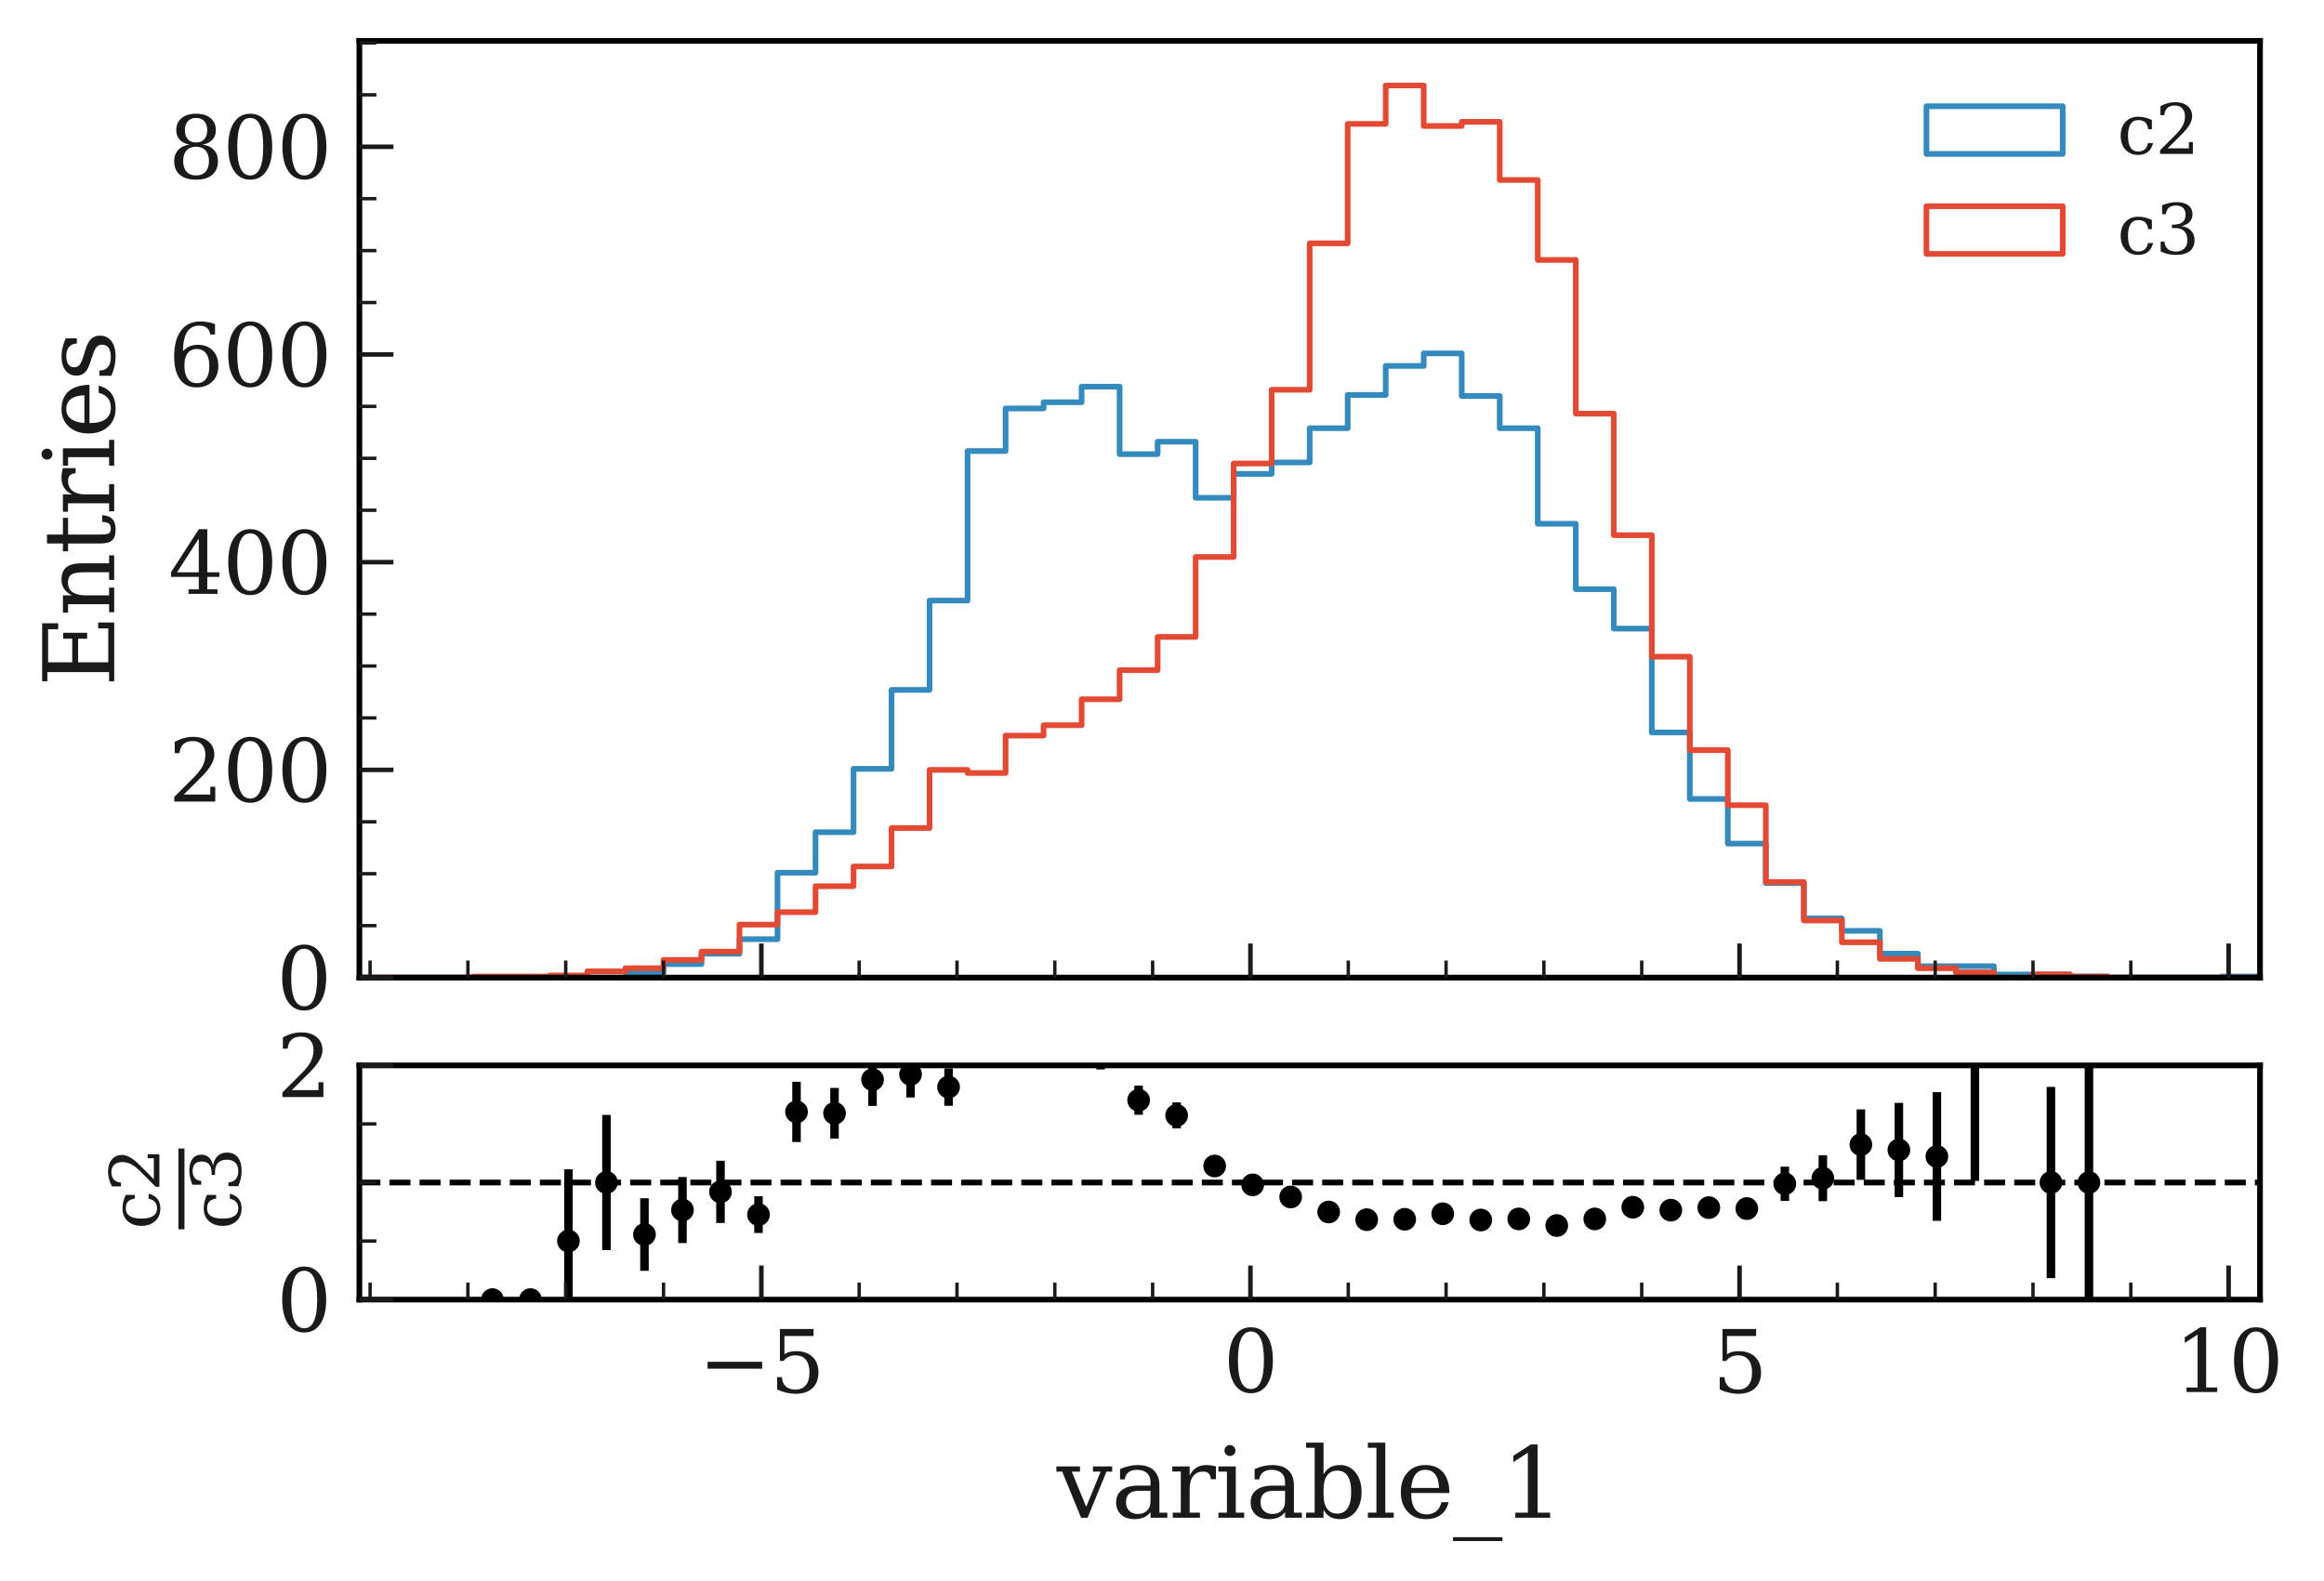 <?xml version="1.0" encoding="utf-8" standalone="no"?>
<!DOCTYPE svg PUBLIC "-//W3C//DTD SVG 1.1//EN"
  "http://www.w3.org/Graphics/SVG/1.1/DTD/svg11.dtd">
<svg xmlns:xlink="http://www.w3.org/1999/xlink" width="409.377pt" height="278.603pt" viewBox="0 0 409.377 278.603" xmlns="http://www.w3.org/2000/svg" version="1.1">
 <defs>
  <style type="text/css">*{stroke-linejoin: round; stroke-linecap: butt}</style>
 </defs>
 <g id="figure_1">
  <g id="patch_1">
   <path d="M 0 278.603 
L 409.377 278.603 
L 409.377 0 
L 0 0 
z
" style="fill: #ffffff"/>
  </g>
  <g id="axes_1">
   <g id="patch_2">
    <path d="M 63.303 172.231 
L 398.103 172.231 
L 398.103 7.2 
L 63.303 7.2 
z
" style="fill: #ffffff"/>
   </g>
   <g id="patch_3">
    <path d="M 63.303 172.231 
L 63.303 172.231 
L 69.999 172.231 
L 69.999 172.231 
L 76.695 172.231 
L 76.695 172.231 
L 83.391 172.231 
L 83.391 172.231 
L 90.087 172.231 
L 90.087 172.231 
L 96.783 172.231 
L 96.783 172.048 
L 103.479 172.048 
L 103.479 171.133 
L 110.175 171.133 
L 110.175 171.316 
L 116.871 171.316 
L 116.871 169.852 
L 123.567 169.852 
L 123.567 168.022 
L 130.263 168.022 
L 130.263 165.461 
L 136.959 165.461 
L 136.959 153.751 
L 143.655 153.751 
L 143.655 146.615 
L 150.351 146.615 
L 150.351 135.454 
L 157.047 135.454 
L 157.047 121.548 
L 163.743 121.548 
L 163.743 105.812 
L 170.439 105.812 
L 170.439 79.464 
L 177.135 79.464 
L 177.135 71.963 
L 183.831 71.963 
L 183.831 70.865 
L 190.527 70.865 
L 190.527 68.12 
L 197.223 68.12 
L 197.223 80.013 
L 203.919 80.013 
L 203.919 77.818 
L 210.615 77.818 
L 210.615 87.698 
L 217.311 87.698 
L 217.311 83.49 
L 224.007 83.49 
L 224.007 81.477 
L 230.703 81.477 
L 230.703 75.439 
L 237.399 75.439 
L 237.399 69.584 
L 244.095 69.584 
L 244.095 64.461 
L 250.791 64.461 
L 250.791 62.265 
L 257.487 62.265 
L 257.487 69.767 
L 264.183 69.767 
L 264.183 75.439 
L 270.879 75.439 
L 270.879 92.272 
L 277.575 92.272 
L 277.575 103.8 
L 284.271 103.8 
L 284.271 110.752 
L 290.967 110.752 
L 290.967 129.05 
L 297.663 129.05 
L 297.663 140.76 
L 304.359 140.76 
L 304.359 148.627 
L 311.055 148.627 
L 311.055 155.58 
L 317.751 155.58 
L 317.751 161.801 
L 324.447 161.801 
L 324.447 163.997 
L 331.143 163.997 
L 331.143 168.022 
L 337.839 168.022 
L 337.839 170.218 
L 344.535 170.218 
L 344.535 170.218 
L 351.231 170.218 
L 351.231 171.682 
L 357.927 171.682 
L 357.927 171.682 
L 364.623 171.682 
L 364.623 172.048 
L 371.319 172.048 
L 371.319 172.231 
L 378.015 172.231 
L 378.015 172.231 
L 384.711 172.231 
L 384.711 172.231 
L 391.407 172.231 
L 391.407 172.048 
L 398.103 172.048 
L 398.103 172.231 
" clip-path="url(#p8058069cc2)" style="fill: none; stroke: #348abd; stroke-linejoin: miter"/>
   </g>
   <g id="patch_4">
    <path d="M 63.303 172.231 
L 63.303 172.231 
L 69.999 172.231 
L 69.999 172.231 
L 76.695 172.231 
L 76.695 172.231 
L 83.391 172.231 
L 83.391 172.048 
L 90.087 172.048 
L 90.087 172.048 
L 96.783 172.048 
L 96.783 171.865 
L 103.479 171.865 
L 103.479 171.133 
L 110.175 171.133 
L 110.175 170.584 
L 116.871 170.584 
L 116.871 169.12 
L 123.567 169.12 
L 123.567 167.656 
L 130.263 167.656 
L 130.263 162.899 
L 136.959 162.899 
L 136.959 160.704 
L 143.655 160.704 
L 143.655 156.129 
L 150.351 156.129 
L 150.351 152.653 
L 157.047 152.653 
L 157.047 145.883 
L 163.743 145.883 
L 163.743 135.636 
L 170.439 135.636 
L 170.439 136.185 
L 177.135 136.185 
L 177.135 129.598 
L 183.831 129.598 
L 183.831 127.769 
L 190.527 127.769 
L 190.527 123.194 
L 197.223 123.194 
L 197.223 118.071 
L 203.919 118.071 
L 203.919 112.216 
L 210.615 112.216 
L 210.615 98.127 
L 217.311 98.127 
L 217.311 81.66 
L 224.007 81.66 
L 224.007 68.669 
L 230.703 68.669 
L 230.703 42.87 
L 237.399 42.87 
L 237.399 21.829 
L 244.095 21.829 
L 244.095 15.059 
L 250.791 15.059 
L 250.791 22.194 
L 257.487 22.194 
L 257.487 21.463 
L 264.183 21.463 
L 264.183 31.709 
L 270.879 31.709 
L 270.879 45.798 
L 277.575 45.798 
L 277.575 72.877 
L 284.271 72.877 
L 284.271 94.285 
L 290.967 94.285 
L 290.967 115.693 
L 297.663 115.693 
L 297.663 132.16 
L 304.359 132.16 
L 304.359 141.858 
L 311.055 141.858 
L 311.055 155.397 
L 317.751 155.397 
L 317.751 162.167 
L 324.447 162.167 
L 324.447 166.01 
L 331.143 166.01 
L 331.143 168.937 
L 337.839 168.937 
L 337.839 170.584 
L 344.535 170.584 
L 344.535 171.316 
L 351.231 171.316 
L 351.231 172.231 
L 357.927 172.231 
L 357.927 171.682 
L 364.623 171.682 
L 364.623 172.048 
L 371.319 172.048 
L 371.319 172.231 
L 378.015 172.231 
L 378.015 172.231 
L 384.711 172.231 
L 384.711 172.231 
L 391.407 172.231 
L 391.407 172.231 
L 398.103 172.231 
L 398.103 172.231 
" clip-path="url(#p8058069cc2)" style="fill: none; stroke: #e24a33; stroke-linejoin: miter"/>
   </g>
   <g id="patch_5">
    <path d="M 63.303 172.231 
L 63.303 7.2 
" style="fill: none; stroke: #000000; stroke-linejoin: miter; stroke-linecap: square"/>
   </g>
   <g id="patch_6">
    <path d="M 398.103 172.231 
L 398.103 7.2 
" style="fill: none; stroke: #000000; stroke-linejoin: miter; stroke-linecap: square"/>
   </g>
   <g id="patch_7">
    <path d="M 63.303 172.231 
L 398.103 172.231 
" style="fill: none; stroke: #000000; stroke-linejoin: miter; stroke-linecap: square"/>
   </g>
   <g id="patch_8">
    <path d="M 63.303 7.2 
L 398.103 7.2 
" style="fill: none; stroke: #000000; stroke-linejoin: miter; stroke-linecap: square"/>
   </g>
   <g id="matplotlib.axis_1">
    <g id="xtick_1">
     <g id="line2d_1">
      <defs>
       <path id="m885814dd77" d="M 0 0 
L 0 -6 
" style="stroke: #1a1a1a; stroke-width: 0.8"/>
      </defs>
      <g>
       <use xlink:href="#m885814dd77" x="134.115" y="172.231" style="fill: #1a1a1a; stroke: #1a1a1a; stroke-width: 0.8"/>
      </g>
     </g>
    </g>
    <g id="xtick_2">
     <g id="line2d_2">
      <g>
       <use xlink:href="#m885814dd77" x="220.269" y="172.231" style="fill: #1a1a1a; stroke: #1a1a1a; stroke-width: 0.8"/>
      </g>
     </g>
    </g>
    <g id="xtick_3">
     <g id="line2d_3">
      <g>
       <use xlink:href="#m885814dd77" x="306.423" y="172.231" style="fill: #1a1a1a; stroke: #1a1a1a; stroke-width: 0.8"/>
      </g>
     </g>
    </g>
    <g id="xtick_4">
     <g id="line2d_4">
      <g>
       <use xlink:href="#m885814dd77" x="392.577" y="172.231" style="fill: #1a1a1a; stroke: #1a1a1a; stroke-width: 0.8"/>
      </g>
     </g>
    </g>
    <g id="xtick_5">
     <g id="line2d_5">
      <defs>
       <path id="m308b4ad5e7" d="M 0 0 
L 0 -3 
" style="stroke: #1a1a1a; stroke-width: 0.6"/>
      </defs>
      <g>
       <use xlink:href="#m308b4ad5e7" x="65.192" y="172.231" style="fill: #1a1a1a; stroke: #1a1a1a; stroke-width: 0.6"/>
      </g>
     </g>
    </g>
    <g id="xtick_6">
     <g id="line2d_6">
      <g>
       <use xlink:href="#m308b4ad5e7" x="82.422" y="172.231" style="fill: #1a1a1a; stroke: #1a1a1a; stroke-width: 0.6"/>
      </g>
     </g>
    </g>
    <g id="xtick_7">
     <g id="line2d_7">
      <g>
       <use xlink:href="#m308b4ad5e7" x="99.653" y="172.231" style="fill: #1a1a1a; stroke: #1a1a1a; stroke-width: 0.6"/>
      </g>
     </g>
    </g>
    <g id="xtick_8">
     <g id="line2d_8">
      <g>
       <use xlink:href="#m308b4ad5e7" x="116.884" y="172.231" style="fill: #1a1a1a; stroke: #1a1a1a; stroke-width: 0.6"/>
      </g>
     </g>
    </g>
    <g id="xtick_9">
     <g id="line2d_9">
      <g>
       <use xlink:href="#m308b4ad5e7" x="151.346" y="172.231" style="fill: #1a1a1a; stroke: #1a1a1a; stroke-width: 0.6"/>
      </g>
     </g>
    </g>
    <g id="xtick_10">
     <g id="line2d_10">
      <g>
       <use xlink:href="#m308b4ad5e7" x="168.577" y="172.231" style="fill: #1a1a1a; stroke: #1a1a1a; stroke-width: 0.6"/>
      </g>
     </g>
    </g>
    <g id="xtick_11">
     <g id="line2d_11">
      <g>
       <use xlink:href="#m308b4ad5e7" x="185.807" y="172.231" style="fill: #1a1a1a; stroke: #1a1a1a; stroke-width: 0.6"/>
      </g>
     </g>
    </g>
    <g id="xtick_12">
     <g id="line2d_12">
      <g>
       <use xlink:href="#m308b4ad5e7" x="203.038" y="172.231" style="fill: #1a1a1a; stroke: #1a1a1a; stroke-width: 0.6"/>
      </g>
     </g>
    </g>
    <g id="xtick_13">
     <g id="line2d_13">
      <g>
       <use xlink:href="#m308b4ad5e7" x="237.5" y="172.231" style="fill: #1a1a1a; stroke: #1a1a1a; stroke-width: 0.6"/>
      </g>
     </g>
    </g>
    <g id="xtick_14">
     <g id="line2d_14">
      <g>
       <use xlink:href="#m308b4ad5e7" x="254.731" y="172.231" style="fill: #1a1a1a; stroke: #1a1a1a; stroke-width: 0.6"/>
      </g>
     </g>
    </g>
    <g id="xtick_15">
     <g id="line2d_15">
      <g>
       <use xlink:href="#m308b4ad5e7" x="271.961" y="172.231" style="fill: #1a1a1a; stroke: #1a1a1a; stroke-width: 0.6"/>
      </g>
     </g>
    </g>
    <g id="xtick_16">
     <g id="line2d_16">
      <g>
       <use xlink:href="#m308b4ad5e7" x="289.192" y="172.231" style="fill: #1a1a1a; stroke: #1a1a1a; stroke-width: 0.6"/>
      </g>
     </g>
    </g>
    <g id="xtick_17">
     <g id="line2d_17">
      <g>
       <use xlink:href="#m308b4ad5e7" x="323.654" y="172.231" style="fill: #1a1a1a; stroke: #1a1a1a; stroke-width: 0.6"/>
      </g>
     </g>
    </g>
    <g id="xtick_18">
     <g id="line2d_18">
      <g>
       <use xlink:href="#m308b4ad5e7" x="340.885" y="172.231" style="fill: #1a1a1a; stroke: #1a1a1a; stroke-width: 0.6"/>
      </g>
     </g>
    </g>
    <g id="xtick_19">
     <g id="line2d_19">
      <g>
       <use xlink:href="#m308b4ad5e7" x="358.116" y="172.231" style="fill: #1a1a1a; stroke: #1a1a1a; stroke-width: 0.6"/>
      </g>
     </g>
    </g>
    <g id="xtick_20">
     <g id="line2d_20">
      <g>
       <use xlink:href="#m308b4ad5e7" x="375.346" y="172.231" style="fill: #1a1a1a; stroke: #1a1a1a; stroke-width: 0.6"/>
      </g>
     </g>
    </g>
   </g>
   <g id="matplotlib.axis_2">
    <g id="ytick_1">
     <g id="line2d_21">
      <defs>
       <path id="med4c215d16" d="M 0 0 
L 6 0 
" style="stroke: #1a1a1a; stroke-width: 0.8"/>
      </defs>
      <g>
       <use xlink:href="#med4c215d16" x="63.303" y="172.231" style="fill: #1a1a1a; stroke: #1a1a1a; stroke-width: 0.8"/>
      </g>
     </g>
     <g id="text_1">
      <!-- $\mathdefault{0}$ -->
      <g style="fill: #1a1a1a" transform="translate(48.703 177.93) scale(0.15 -0.15)">
       <defs>
        <path id="DejaVuSerif-30" d="M 2034 219 
Q 2513 219 2750 744 
Q 2988 1269 2988 2328 
Q 2988 3391 2750 3916 
Q 2513 4441 2034 4441 
Q 1556 4441 1318 3916 
Q 1081 3391 1081 2328 
Q 1081 1269 1318 744 
Q 1556 219 2034 219 
z
M 2034 -91 
Q 1275 -91 848 546 
Q 422 1184 422 2328 
Q 422 3475 848 4112 
Q 1275 4750 2034 4750 
Q 2797 4750 3222 4112 
Q 3647 3475 3647 2328 
Q 3647 1184 3222 546 
Q 2797 -91 2034 -91 
z
" transform="scale(0.016)"/>
       </defs>
       <use xlink:href="#DejaVuSerif-30" transform="translate(0 0.781)"/>
      </g>
     </g>
    </g>
    <g id="ytick_2">
     <g id="line2d_22">
      <g>
       <use xlink:href="#med4c215d16" x="63.303" y="135.636" style="fill: #1a1a1a; stroke: #1a1a1a; stroke-width: 0.8"/>
      </g>
     </g>
     <g id="text_2">
      <!-- $\mathdefault{200}$ -->
      <g style="fill: #1a1a1a" transform="translate(29.653 141.335) scale(0.15 -0.15)">
       <defs>
        <path id="DejaVuSerif-32" d="M 819 3553 
L 469 3553 
L 469 4384 
Q 803 4563 1142 4656 
Q 1481 4750 1806 4750 
Q 2534 4750 2956 4397 
Q 3378 4044 3378 3438 
Q 3378 2753 2422 1800 
Q 2347 1728 2309 1691 
L 1131 513 
L 3078 513 
L 3078 1088 
L 3444 1088 
L 3444 0 
L 434 0 
L 434 341 
L 1850 1753 
Q 2319 2222 2519 2614 
Q 2719 3006 2719 3438 
Q 2719 3909 2473 4175 
Q 2228 4441 1797 4441 
Q 1350 4441 1106 4219 
Q 863 3997 819 3553 
z
" transform="scale(0.016)"/>
       </defs>
       <use xlink:href="#DejaVuSerif-32" transform="translate(0 0.781)"/>
       <use xlink:href="#DejaVuSerif-30" transform="translate(63.623 0.781)"/>
       <use xlink:href="#DejaVuSerif-30" transform="translate(127.246 0.781)"/>
      </g>
     </g>
    </g>
    <g id="ytick_3">
     <g id="line2d_23">
      <g>
       <use xlink:href="#med4c215d16" x="63.303" y="99.042" style="fill: #1a1a1a; stroke: #1a1a1a; stroke-width: 0.8"/>
      </g>
     </g>
     <g id="text_3">
      <!-- $\mathdefault{400}$ -->
      <g style="fill: #1a1a1a" transform="translate(29.653 104.741) scale(0.15 -0.15)">
       <defs>
        <path id="DejaVuSerif-34" d="M 2234 1581 
L 2234 4063 
L 641 1581 
L 2234 1581 
z
M 3609 0 
L 1484 0 
L 1484 331 
L 2234 331 
L 2234 1247 
L 197 1247 
L 197 1588 
L 2241 4750 
L 2859 4750 
L 2859 1581 
L 3750 1581 
L 3750 1247 
L 2859 1247 
L 2859 331 
L 3609 331 
L 3609 0 
z
" transform="scale(0.016)"/>
       </defs>
       <use xlink:href="#DejaVuSerif-34" transform="translate(0 0.781)"/>
       <use xlink:href="#DejaVuSerif-30" transform="translate(63.623 0.781)"/>
       <use xlink:href="#DejaVuSerif-30" transform="translate(127.246 0.781)"/>
      </g>
     </g>
    </g>
    <g id="ytick_4">
     <g id="line2d_24">
      <g>
       <use xlink:href="#med4c215d16" x="63.303" y="62.448" style="fill: #1a1a1a; stroke: #1a1a1a; stroke-width: 0.8"/>
      </g>
     </g>
     <g id="text_4">
      <!-- $\mathdefault{600}$ -->
      <g style="fill: #1a1a1a" transform="translate(29.653 68.147) scale(0.15 -0.15)">
       <defs>
        <path id="DejaVuSerif-36" d="M 2094 219 
Q 2534 219 2771 542 
Q 3009 866 3009 1472 
Q 3009 2078 2771 2401 
Q 2534 2725 2094 2725 
Q 1647 2725 1412 2412 
Q 1178 2100 1178 1509 
Q 1178 888 1415 553 
Q 1653 219 2094 219 
z
M 1075 2569 
Q 1288 2803 1556 2918 
Q 1825 3034 2163 3034 
Q 2859 3034 3264 2615 
Q 3669 2197 3669 1472 
Q 3669 763 3233 336 
Q 2797 -91 2069 -91 
Q 1278 -91 853 498 
Q 428 1088 428 2181 
Q 428 3406 931 4078 
Q 1434 4750 2350 4750 
Q 2597 4750 2869 4703 
Q 3141 4656 3425 4563 
L 3425 3794 
L 3072 3794 
Q 3034 4109 2831 4275 
Q 2628 4441 2284 4441 
Q 1678 4441 1381 3981 
Q 1084 3522 1075 2569 
z
" transform="scale(0.016)"/>
       </defs>
       <use xlink:href="#DejaVuSerif-36" transform="translate(0 0.781)"/>
       <use xlink:href="#DejaVuSerif-30" transform="translate(63.623 0.781)"/>
       <use xlink:href="#DejaVuSerif-30" transform="translate(127.246 0.781)"/>
      </g>
     </g>
    </g>
    <g id="ytick_5">
     <g id="line2d_25">
      <g>
       <use xlink:href="#med4c215d16" x="63.303" y="25.854" style="fill: #1a1a1a; stroke: #1a1a1a; stroke-width: 0.8"/>
      </g>
     </g>
     <g id="text_5">
      <!-- $\mathdefault{800}$ -->
      <g style="fill: #1a1a1a" transform="translate(29.653 31.553) scale(0.15 -0.15)">
       <defs>
        <path id="DejaVuSerif-38" d="M 2981 1275 
Q 2981 1775 2732 2051 
Q 2484 2328 2034 2328 
Q 1584 2328 1336 2051 
Q 1088 1775 1088 1275 
Q 1088 772 1336 495 
Q 1584 219 2034 219 
Q 2484 219 2732 495 
Q 2981 772 2981 1275 
z
M 2853 3541 
Q 2853 3966 2637 4203 
Q 2422 4441 2034 4441 
Q 1650 4441 1433 4203 
Q 1216 3966 1216 3541 
Q 1216 3113 1433 2875 
Q 1650 2638 2034 2638 
Q 2422 2638 2637 2875 
Q 2853 3113 2853 3541 
z
M 2516 2484 
Q 3047 2413 3344 2092 
Q 3641 1772 3641 1275 
Q 3641 619 3225 264 
Q 2809 -91 2034 -91 
Q 1263 -91 845 264 
Q 428 619 428 1275 
Q 428 1772 725 2092 
Q 1022 2413 1556 2484 
Q 1084 2569 832 2842 
Q 581 3116 581 3541 
Q 581 4103 968 4426 
Q 1356 4750 2034 4750 
Q 2713 4750 3100 4426 
Q 3488 4103 3488 3541 
Q 3488 3116 3236 2842 
Q 2984 2569 2516 2484 
z
" transform="scale(0.016)"/>
       </defs>
       <use xlink:href="#DejaVuSerif-38" transform="translate(0 0.781)"/>
       <use xlink:href="#DejaVuSerif-30" transform="translate(63.623 0.781)"/>
       <use xlink:href="#DejaVuSerif-30" transform="translate(127.246 0.781)"/>
      </g>
     </g>
    </g>
    <g id="ytick_6">
     <g id="line2d_26">
      <defs>
       <path id="mf60130a6df" d="M 0 0 
L 3 0 
" style="stroke: #1a1a1a; stroke-width: 0.6"/>
      </defs>
      <g>
       <use xlink:href="#mf60130a6df" x="63.303" y="163.082" style="fill: #1a1a1a; stroke: #1a1a1a; stroke-width: 0.6"/>
      </g>
     </g>
    </g>
    <g id="ytick_7">
     <g id="line2d_27">
      <g>
       <use xlink:href="#mf60130a6df" x="63.303" y="153.934" style="fill: #1a1a1a; stroke: #1a1a1a; stroke-width: 0.6"/>
      </g>
     </g>
    </g>
    <g id="ytick_8">
     <g id="line2d_28">
      <g>
       <use xlink:href="#mf60130a6df" x="63.303" y="144.785" style="fill: #1a1a1a; stroke: #1a1a1a; stroke-width: 0.6"/>
      </g>
     </g>
    </g>
    <g id="ytick_9">
     <g id="line2d_29">
      <g>
       <use xlink:href="#mf60130a6df" x="63.303" y="126.488" style="fill: #1a1a1a; stroke: #1a1a1a; stroke-width: 0.6"/>
      </g>
     </g>
    </g>
    <g id="ytick_10">
     <g id="line2d_30">
      <g>
       <use xlink:href="#mf60130a6df" x="63.303" y="117.339" style="fill: #1a1a1a; stroke: #1a1a1a; stroke-width: 0.6"/>
      </g>
     </g>
    </g>
    <g id="ytick_11">
     <g id="line2d_31">
      <g>
       <use xlink:href="#mf60130a6df" x="63.303" y="108.191" style="fill: #1a1a1a; stroke: #1a1a1a; stroke-width: 0.6"/>
      </g>
     </g>
    </g>
    <g id="ytick_12">
     <g id="line2d_32">
      <g>
       <use xlink:href="#mf60130a6df" x="63.303" y="89.894" style="fill: #1a1a1a; stroke: #1a1a1a; stroke-width: 0.6"/>
      </g>
     </g>
    </g>
    <g id="ytick_13">
     <g id="line2d_33">
      <g>
       <use xlink:href="#mf60130a6df" x="63.303" y="80.745" style="fill: #1a1a1a; stroke: #1a1a1a; stroke-width: 0.6"/>
      </g>
     </g>
    </g>
    <g id="ytick_14">
     <g id="line2d_34">
      <g>
       <use xlink:href="#mf60130a6df" x="63.303" y="71.597" style="fill: #1a1a1a; stroke: #1a1a1a; stroke-width: 0.6"/>
      </g>
     </g>
    </g>
    <g id="ytick_15">
     <g id="line2d_35">
      <g>
       <use xlink:href="#mf60130a6df" x="63.303" y="53.3" style="fill: #1a1a1a; stroke: #1a1a1a; stroke-width: 0.6"/>
      </g>
     </g>
    </g>
    <g id="ytick_16">
     <g id="line2d_36">
      <g>
       <use xlink:href="#mf60130a6df" x="63.303" y="44.151" style="fill: #1a1a1a; stroke: #1a1a1a; stroke-width: 0.6"/>
      </g>
     </g>
    </g>
    <g id="ytick_17">
     <g id="line2d_37">
      <g>
       <use xlink:href="#mf60130a6df" x="63.303" y="35.002" style="fill: #1a1a1a; stroke: #1a1a1a; stroke-width: 0.6"/>
      </g>
     </g>
    </g>
    <g id="ytick_18">
     <g id="line2d_38">
      <g>
       <use xlink:href="#mf60130a6df" x="63.303" y="16.705" style="fill: #1a1a1a; stroke: #1a1a1a; stroke-width: 0.6"/>
      </g>
     </g>
    </g>
    <g id="ytick_19">
     <g id="line2d_39">
      <g>
       <use xlink:href="#mf60130a6df" x="63.303" y="7.557" style="fill: #1a1a1a; stroke: #1a1a1a; stroke-width: 0.6"/>
      </g>
     </g>
    </g>
    <g id="text_6">
     <!-- Entries -->
     <g style="fill: #1a1a1a" transform="translate(20.117 120.985) rotate(-90) scale(0.17 -0.17)">
      <defs>
       <path id="DejaVuSerif-45" d="M 353 0 
L 353 331 
L 947 331 
L 947 4331 
L 353 4331 
L 353 4666 
L 4109 4666 
L 4109 3628 
L 3725 3628 
L 3725 4281 
L 1581 4281 
L 1581 2719 
L 3109 2719 
L 3109 3303 
L 3494 3303 
L 3494 1753 
L 3109 1753 
L 3109 2338 
L 1581 2338 
L 1581 384 
L 3775 384 
L 3775 1038 
L 4159 1038 
L 4159 0 
L 353 0 
z
" transform="scale(0.016)"/>
       <path id="DejaVuSerif-6e" d="M 263 0 
L 263 331 
L 781 331 
L 781 2988 
L 231 2988 
L 231 3322 
L 1356 3322 
L 1356 2731 
Q 1516 3069 1770 3241 
Q 2025 3413 2363 3413 
Q 2913 3413 3172 3097 
Q 3431 2781 3431 2113 
L 3431 331 
L 3944 331 
L 3944 0 
L 2356 0 
L 2356 331 
L 2853 331 
L 2853 1931 
Q 2853 2541 2703 2767 
Q 2553 2994 2175 2994 
Q 1775 2994 1565 2701 
Q 1356 2409 1356 1850 
L 1356 331 
L 1856 331 
L 1856 0 
L 263 0 
z
" transform="scale(0.016)"/>
       <path id="DejaVuSerif-74" d="M 691 2988 
L 184 2988 
L 184 3322 
L 691 3322 
L 691 4353 
L 1269 4353 
L 1269 3322 
L 2350 3322 
L 2350 2988 
L 1269 2988 
L 1269 878 
Q 1269 456 1350 337 
Q 1431 219 1650 219 
Q 1875 219 1978 351 
Q 2081 484 2088 781 
L 2522 781 
Q 2497 328 2275 118 
Q 2053 -91 1600 -91 
Q 1103 -91 897 129 
Q 691 350 691 878 
L 691 2988 
z
" transform="scale(0.016)"/>
       <path id="DejaVuSerif-72" d="M 3059 3328 
L 3059 2497 
L 2728 2497 
Q 2713 2744 2591 2866 
Q 2469 2988 2234 2988 
Q 1809 2988 1582 2694 
Q 1356 2400 1356 1850 
L 1356 331 
L 2022 331 
L 2022 0 
L 263 0 
L 263 331 
L 781 331 
L 781 2994 
L 231 2994 
L 231 3322 
L 1356 3322 
L 1356 2731 
Q 1525 3078 1790 3245 
Q 2056 3413 2438 3413 
Q 2578 3413 2733 3391 
Q 2888 3369 3059 3328 
z
" transform="scale(0.016)"/>
       <path id="DejaVuSerif-69" d="M 622 4353 
Q 622 4497 726 4603 
Q 831 4709 978 4709 
Q 1122 4709 1226 4603 
Q 1331 4497 1331 4353 
Q 1331 4206 1228 4103 
Q 1125 4000 978 4000 
Q 831 4000 726 4103 
Q 622 4206 622 4353 
z
M 1356 331 
L 1900 331 
L 1900 0 
L 231 0 
L 231 331 
L 781 331 
L 781 2988 
L 231 2988 
L 231 3322 
L 1356 3322 
L 1356 331 
z
" transform="scale(0.016)"/>
       <path id="DejaVuSerif-65" d="M 3469 1600 
L 991 1600 
L 991 1575 
Q 991 903 1244 561 
Q 1497 219 1991 219 
Q 2369 219 2611 417 
Q 2853 616 2950 1006 
L 3413 1006 
Q 3275 459 2904 184 
Q 2534 -91 1931 -91 
Q 1203 -91 761 389 
Q 319 869 319 1663 
Q 319 2450 753 2931 
Q 1188 3413 1894 3413 
Q 2647 3413 3050 2948 
Q 3453 2484 3469 1600 
z
M 2791 1931 
Q 2772 2513 2545 2808 
Q 2319 3103 1894 3103 
Q 1497 3103 1269 2806 
Q 1041 2509 991 1931 
L 2791 1931 
z
" transform="scale(0.016)"/>
       <path id="DejaVuSerif-73" d="M 359 184 
L 359 959 
L 691 959 
Q 703 588 923 403 
Q 1144 219 1575 219 
Q 1963 219 2166 364 
Q 2369 509 2369 788 
Q 2369 1006 2220 1140 
Q 2072 1275 1594 1428 
L 1178 1569 
Q 750 1706 558 1912 
Q 366 2119 366 2438 
Q 366 2894 700 3153 
Q 1034 3413 1625 3413 
Q 1888 3413 2178 3344 
Q 2469 3275 2778 3144 
L 2778 2419 
L 2447 2419 
Q 2434 2741 2221 2922 
Q 2009 3103 1644 3103 
Q 1281 3103 1095 2975 
Q 909 2847 909 2591 
Q 909 2381 1050 2254 
Q 1191 2128 1613 1997 
L 2069 1856 
Q 2541 1709 2748 1489 
Q 2956 1269 2956 922 
Q 2956 450 2595 179 
Q 2234 -91 1600 -91 
Q 1278 -91 972 -22 
Q 666 47 359 184 
z
" transform="scale(0.016)"/>
      </defs>
      <use xlink:href="#DejaVuSerif-45"/>
      <use xlink:href="#DejaVuSerif-6e" x="72.998"/>
      <use xlink:href="#DejaVuSerif-74" x="137.402"/>
      <use xlink:href="#DejaVuSerif-72" x="177.588"/>
      <use xlink:href="#DejaVuSerif-69" x="225.391"/>
      <use xlink:href="#DejaVuSerif-65" x="257.373"/>
      <use xlink:href="#DejaVuSerif-73" x="316.553"/>
     </g>
    </g>
   </g>
   <g id="legend_1">
    <g id="patch_9">
     <path d="M 339.348 27.118 
L 363.348 27.118 
L 363.348 18.718 
L 339.348 18.718 
L 339.348 27.118 
z
" style="fill: none; stroke: #348abd; stroke-linejoin: miter"/>
    </g>
    <g id="text_7">
     <!-- c2 -->
     <g style="fill: #1a1a1a" transform="translate(372.948 27.118) scale(0.12 -0.12)">
      <defs>
       <path id="DejaVuSerif-63" d="M 3291 997 
Q 3169 466 2822 187 
Q 2475 -91 1925 -91 
Q 1200 -91 759 389 
Q 319 869 319 1663 
Q 319 2459 759 2936 
Q 1200 3413 1925 3413 
Q 2241 3413 2553 3339 
Q 2866 3266 3181 3116 
L 3181 2266 
L 2847 2266 
Q 2781 2703 2561 2903 
Q 2341 3103 1931 3103 
Q 1466 3103 1228 2742 
Q 991 2381 991 1663 
Q 991 944 1227 581 
Q 1463 219 1931 219 
Q 2303 219 2525 412 
Q 2747 606 2828 997 
L 3291 997 
z
" transform="scale(0.016)"/>
      </defs>
      <use xlink:href="#DejaVuSerif-63"/>
      <use xlink:href="#DejaVuSerif-32" x="56.006"/>
     </g>
    </g>
    <g id="patch_10">
     <path d="M 339.348 44.732 
L 363.348 44.732 
L 363.348 36.332 
L 339.348 36.332 
L 339.348 44.732 
z
" style="fill: none; stroke: #e24a33; stroke-linejoin: miter"/>
    </g>
    <g id="text_8">
     <!-- c3 -->
     <g style="fill: #1a1a1a" transform="translate(372.948 44.732) scale(0.12 -0.12)">
      <defs>
       <path id="DejaVuSerif-33" d="M 622 4469 
Q 988 4606 1323 4678 
Q 1659 4750 1953 4750 
Q 2638 4750 3022 4454 
Q 3406 4159 3406 3634 
Q 3406 3213 3140 2930 
Q 2875 2647 2388 2547 
Q 2963 2466 3280 2130 
Q 3597 1794 3597 1259 
Q 3597 606 3158 257 
Q 2719 -91 1894 -91 
Q 1528 -91 1179 -12 
Q 831 66 488 225 
L 488 1131 
L 838 1131 
Q 869 681 1141 450 
Q 1413 219 1906 219 
Q 2384 219 2661 495 
Q 2938 772 2938 1253 
Q 2938 1803 2653 2086 
Q 2369 2369 1819 2369 
L 1522 2369 
L 1522 2688 
L 1678 2688 
Q 2225 2688 2498 2914 
Q 2772 3141 2772 3597 
Q 2772 4006 2547 4223 
Q 2322 4441 1900 4441 
Q 1478 4441 1245 4241 
Q 1013 4041 972 3647 
L 622 3647 
L 622 4469 
z
" transform="scale(0.016)"/>
      </defs>
      <use xlink:href="#DejaVuSerif-63"/>
      <use xlink:href="#DejaVuSerif-33" x="56.006"/>
     </g>
    </g>
   </g>
  </g>
  <g id="axes_2">
   <g id="patch_11">
    <path d="M 63.303 228.96 
L 398.103 228.96 
L 398.103 187.702 
L 63.303 187.702 
z
" style="fill: #ffffff"/>
   </g>
   <g id="LineCollection_1">
    <path clip-path="url(#pb2b0b78a3b)" style="fill: none; stroke: #000000; stroke-width: 1.5"/>
    <path clip-path="url(#pb2b0b78a3b)" style="fill: none; stroke: #000000; stroke-width: 1.5"/>
    <path clip-path="url(#pb2b0b78a3b)" style="fill: none; stroke: #000000; stroke-width: 1.5"/>
    <path d="M 86.739 228.96 
L 86.739 228.96 
" clip-path="url(#pb2b0b78a3b)" style="fill: none; stroke: #000000; stroke-width: 1.5"/>
    <path d="M 93.435 228.96 
L 93.435 228.96 
" clip-path="url(#pb2b0b78a3b)" style="fill: none; stroke: #000000; stroke-width: 1.5"/>
    <path d="M 100.131 231.278 
L 100.131 206.013 
" clip-path="url(#pb2b0b78a3b)" style="fill: none; stroke: #000000; stroke-width: 1.5"/>
    <path d="M 106.827 220.241 
L 106.827 196.421 
" clip-path="url(#pb2b0b78a3b)" style="fill: none; stroke: #000000; stroke-width: 1.5"/>
    <path d="M 113.523 223.892 
L 113.523 211.107 
" clip-path="url(#pb2b0b78a3b)" style="fill: none; stroke: #000000; stroke-width: 1.5"/>
    <path d="M 120.219 218.997 
L 120.219 207.373 
" clip-path="url(#pb2b0b78a3b)" style="fill: none; stroke: #000000; stroke-width: 1.5"/>
    <path d="M 126.915 215.465 
L 126.915 204.498 
" clip-path="url(#pb2b0b78a3b)" style="fill: none; stroke: #000000; stroke-width: 1.5"/>
    <path d="M 133.611 217.226 
L 133.611 210.762 
" clip-path="url(#pb2b0b78a3b)" style="fill: none; stroke: #000000; stroke-width: 1.5"/>
    <path d="M 140.307 201.198 
L 140.307 190.579 
" clip-path="url(#pb2b0b78a3b)" style="fill: none; stroke: #000000; stroke-width: 1.5"/>
    <path d="M 147.003 200.606 
L 147.003 191.677 
" clip-path="url(#pb2b0b78a3b)" style="fill: none; stroke: #000000; stroke-width: 1.5"/>
    <path d="M 153.699 194.846 
L 153.699 185.571 
" clip-path="url(#pb2b0b78a3b)" style="fill: none; stroke: #000000; stroke-width: 1.5"/>
    <path d="M 160.395 193.355 
L 160.395 185.201 
" clip-path="url(#pb2b0b78a3b)" style="fill: none; stroke: #000000; stroke-width: 1.5"/>
    <path d="M 167.091 194.816 
L 167.091 188.222 
" clip-path="url(#pb2b0b78a3b)" style="fill: none; stroke: #000000; stroke-width: 1.5"/>
    <path d="M 173.787 180.327 
L 173.787 171.412 
" clip-path="url(#pb2b0b78a3b)" style="fill: none; stroke: #000000; stroke-width: 1.5"/>
    <path d="M 180.483 184.237 
L 180.483 176.648 
" clip-path="url(#pb2b0b78a3b)" style="fill: none; stroke: #000000; stroke-width: 1.5"/>
    <path d="M 187.179 185.548 
L 187.179 178.311 
" clip-path="url(#pb2b0b78a3b)" style="fill: none; stroke: #000000; stroke-width: 1.5"/>
    <path d="M 193.875 188.407 
L 193.875 181.917 
" clip-path="url(#pb2b0b78a3b)" style="fill: none; stroke: #000000; stroke-width: 1.5"/>
    <path d="M 200.571 196.407 
L 200.571 191.263 
" clip-path="url(#pb2b0b78a3b)" style="fill: none; stroke: #000000; stroke-width: 1.5"/>
    <path d="M 207.267 198.799 
L 207.267 194.216 
" clip-path="url(#pb2b0b78a3b)" style="fill: none; stroke: #000000; stroke-width: 1.5"/>
    <path d="M 213.963 207.03 
L 213.963 203.826 
" clip-path="url(#pb2b0b78a3b)" style="fill: none; stroke: #000000; stroke-width: 1.5"/>
    <path d="M 220.659 210.039 
L 220.659 207.457 
" clip-path="url(#pb2b0b78a3b)" style="fill: none; stroke: #000000; stroke-width: 1.5"/>
    <path d="M 227.355 211.994 
L 227.355 209.771 
" clip-path="url(#pb2b0b78a3b)" style="fill: none; stroke: #000000; stroke-width: 1.5"/>
    <path d="M 234.051 214.412 
L 234.051 212.638 
" clip-path="url(#pb2b0b78a3b)" style="fill: none; stroke: #000000; stroke-width: 1.5"/>
    <path d="M 240.747 215.652 
L 240.747 214.11 
" clip-path="url(#pb2b0b78a3b)" style="fill: none; stroke: #000000; stroke-width: 1.5"/>
    <path d="M 247.443 215.572 
L 247.443 214.058 
" clip-path="url(#pb2b0b78a3b)" style="fill: none; stroke: #000000; stroke-width: 1.5"/>
    <path d="M 254.139 214.652 
L 254.139 213.029 
" clip-path="url(#pb2b0b78a3b)" style="fill: none; stroke: #000000; stroke-width: 1.5"/>
    <path d="M 260.835 215.708 
L 260.835 214.173 
" clip-path="url(#pb2b0b78a3b)" style="fill: none; stroke: #000000; stroke-width: 1.5"/>
    <path d="M 267.531 215.554 
L 267.531 213.948 
" clip-path="url(#pb2b0b78a3b)" style="fill: none; stroke: #000000; stroke-width: 1.5"/>
    <path d="M 274.227 216.711 
L 274.227 215.117 
" clip-path="url(#pb2b0b78a3b)" style="fill: none; stroke: #000000; stroke-width: 1.5"/>
    <path d="M 280.923 215.706 
L 280.923 213.797 
" clip-path="url(#pb2b0b78a3b)" style="fill: none; stroke: #000000; stroke-width: 1.5"/>
    <path d="M 287.619 213.877 
L 287.619 211.502 
" clip-path="url(#pb2b0b78a3b)" style="fill: none; stroke: #000000; stroke-width: 1.5"/>
    <path d="M 294.315 214.567 
L 294.315 211.843 
" clip-path="url(#pb2b0b78a3b)" style="fill: none; stroke: #000000; stroke-width: 1.5"/>
    <path d="M 301.011 214.409 
L 301.011 211.108 
" clip-path="url(#pb2b0b78a3b)" style="fill: none; stroke: #000000; stroke-width: 1.5"/>
    <path d="M 307.707 214.811 
L 307.707 211.048 
" clip-path="url(#pb2b0b78a3b)" style="fill: none; stroke: #000000; stroke-width: 1.5"/>
    <path d="M 314.403 211.572 
L 314.403 205.539 
" clip-path="url(#pb2b0b78a3b)" style="fill: none; stroke: #000000; stroke-width: 1.5"/>
    <path d="M 321.099 211.622 
L 321.099 203.54 
" clip-path="url(#pb2b0b78a3b)" style="fill: none; stroke: #000000; stroke-width: 1.5"/>
    <path d="M 327.795 207.861 
L 327.795 195.453 
" clip-path="url(#pb2b0b78a3b)" style="fill: none; stroke: #000000; stroke-width: 1.5"/>
    <path d="M 334.491 210.896 
L 334.491 194.306 
" clip-path="url(#pb2b0b78a3b)" style="fill: none; stroke: #000000; stroke-width: 1.5"/>
    <path d="M 341.187 215.079 
L 341.187 192.415 
" clip-path="url(#pb2b0b78a3b)" style="fill: none; stroke: #000000; stroke-width: 1.5"/>
    <path d="M 347.883 208.055 
L 347.883 159.099 
" clip-path="url(#pb2b0b78a3b)" style="fill: none; stroke: #000000; stroke-width: 1.5"/>
    <path clip-path="url(#pb2b0b78a3b)" style="fill: none; stroke: #000000; stroke-width: 1.5"/>
    <path d="M 361.275 225.175 
L 361.275 191.488 
" clip-path="url(#pb2b0b78a3b)" style="fill: none; stroke: #000000; stroke-width: 1.5"/>
    <path d="M 367.971 237.505 
L 367.971 179.158 
" clip-path="url(#pb2b0b78a3b)" style="fill: none; stroke: #000000; stroke-width: 1.5"/>
    <path clip-path="url(#pb2b0b78a3b)" style="fill: none; stroke: #000000; stroke-width: 1.5"/>
    <path clip-path="url(#pb2b0b78a3b)" style="fill: none; stroke: #000000; stroke-width: 1.5"/>
    <path clip-path="url(#pb2b0b78a3b)" style="fill: none; stroke: #000000; stroke-width: 1.5"/>
    <path clip-path="url(#pb2b0b78a3b)" style="fill: none; stroke: #000000; stroke-width: 1.5"/>
   </g>
   <g id="line2d_40">
    <path d="M 63.303 208.331 
L 398.103 208.331 
" clip-path="url(#pb2b0b78a3b)" style="fill: none; stroke-dasharray: 3.7,1.6; stroke-dashoffset: 0; stroke: #000000"/>
   </g>
   <g id="line2d_41">
    <defs>
     <path id="mb044187492" d="M 0 1.5 
C 0.398 1.5 0.779 1.342 1.061 1.061 
C 1.342 0.779 1.5 0.398 1.5 0 
C 1.5 -0.398 1.342 -0.779 1.061 -1.061 
C 0.779 -1.342 0.398 -1.5 0 -1.5 
C -0.398 -1.5 -0.779 -1.342 -1.061 -1.061 
C -1.342 -0.779 -1.5 -0.398 -1.5 0 
C -1.5 0.398 -1.342 0.779 -1.061 1.061 
C -0.779 1.342 -0.398 1.5 0 1.5 
z
" style="stroke: #000000"/>
    </defs>
    <g clip-path="url(#pb2b0b78a3b)">
     <use xlink:href="#mb044187492" x="86.739" y="228.96" style="stroke: #000000"/>
     <use xlink:href="#mb044187492" x="93.435" y="228.96" style="stroke: #000000"/>
     <use xlink:href="#mb044187492" x="100.131" y="218.646" style="stroke: #000000"/>
     <use xlink:href="#mb044187492" x="106.827" y="208.331" style="stroke: #000000"/>
     <use xlink:href="#mb044187492" x="113.523" y="217.5" style="stroke: #000000"/>
     <use xlink:href="#mb044187492" x="120.219" y="213.185" style="stroke: #000000"/>
     <use xlink:href="#mb044187492" x="126.915" y="209.981" style="stroke: #000000"/>
     <use xlink:href="#mb044187492" x="133.611" y="213.994" style="stroke: #000000"/>
     <use xlink:href="#mb044187492" x="140.307" y="195.888" style="stroke: #000000"/>
     <use xlink:href="#mb044187492" x="147.003" y="196.141" style="stroke: #000000"/>
     <use xlink:href="#mb044187492" x="153.699" y="190.209" style="stroke: #000000"/>
     <use xlink:href="#mb044187492" x="160.395" y="189.278" style="stroke: #000000"/>
     <use xlink:href="#mb044187492" x="167.091" y="191.519" style="stroke: #000000"/>
     <use xlink:href="#mb044187492" x="173.787" y="175.87" style="stroke: #000000"/>
     <use xlink:href="#mb044187492" x="180.483" y="180.442" style="stroke: #000000"/>
     <use xlink:href="#mb044187492" x="187.179" y="181.93" style="stroke: #000000"/>
     <use xlink:href="#mb044187492" x="193.875" y="185.162" style="stroke: #000000"/>
     <use xlink:href="#mb044187492" x="200.571" y="193.835" style="stroke: #000000"/>
     <use xlink:href="#mb044187492" x="207.267" y="196.507" style="stroke: #000000"/>
     <use xlink:href="#mb044187492" x="213.963" y="205.428" style="stroke: #000000"/>
     <use xlink:href="#mb044187492" x="220.659" y="208.748" style="stroke: #000000"/>
     <use xlink:href="#mb044187492" x="227.355" y="210.882" style="stroke: #000000"/>
     <use xlink:href="#mb044187492" x="234.051" y="213.525" style="stroke: #000000"/>
     <use xlink:href="#mb044187492" x="240.747" y="214.881" style="stroke: #000000"/>
     <use xlink:href="#mb044187492" x="247.443" y="214.815" style="stroke: #000000"/>
     <use xlink:href="#mb044187492" x="254.139" y="213.841" style="stroke: #000000"/>
     <use xlink:href="#mb044187492" x="260.835" y="214.94" style="stroke: #000000"/>
     <use xlink:href="#mb044187492" x="267.531" y="214.751" style="stroke: #000000"/>
     <use xlink:href="#mb044187492" x="274.227" y="215.914" style="stroke: #000000"/>
     <use xlink:href="#mb044187492" x="280.923" y="214.752" style="stroke: #000000"/>
     <use xlink:href="#mb044187492" x="287.619" y="212.689" style="stroke: #000000"/>
     <use xlink:href="#mb044187492" x="294.315" y="213.205" style="stroke: #000000"/>
     <use xlink:href="#mb044187492" x="301.011" y="212.758" style="stroke: #000000"/>
     <use xlink:href="#mb044187492" x="307.707" y="212.929" style="stroke: #000000"/>
     <use xlink:href="#mb044187492" x="314.403" y="208.555" style="stroke: #000000"/>
     <use xlink:href="#mb044187492" x="321.099" y="207.581" style="stroke: #000000"/>
     <use xlink:href="#mb044187492" x="327.795" y="201.657" style="stroke: #000000"/>
     <use xlink:href="#mb044187492" x="334.491" y="202.601" style="stroke: #000000"/>
     <use xlink:href="#mb044187492" x="341.187" y="203.747" style="stroke: #000000"/>
     <use xlink:href="#mb044187492" x="347.883" y="183.577" style="stroke: #000000"/>
     <use xlink:href="#mb044187492" x="361.275" y="208.331" style="stroke: #000000"/>
     <use xlink:href="#mb044187492" x="367.971" y="208.331" style="stroke: #000000"/>
    </g>
   </g>
   <g id="patch_12">
    <path d="M 63.303 228.96 
L 63.303 187.702 
" style="fill: none; stroke: #000000; stroke-linejoin: miter; stroke-linecap: square"/>
   </g>
   <g id="patch_13">
    <path d="M 398.103 228.96 
L 398.103 187.702 
" style="fill: none; stroke: #000000; stroke-linejoin: miter; stroke-linecap: square"/>
   </g>
   <g id="patch_14">
    <path d="M 63.303 228.96 
L 398.103 228.96 
" style="fill: none; stroke: #000000; stroke-linejoin: miter; stroke-linecap: square"/>
   </g>
   <g id="patch_15">
    <path d="M 63.303 187.702 
L 398.103 187.702 
" style="fill: none; stroke: #000000; stroke-linejoin: miter; stroke-linecap: square"/>
   </g>
   <g id="matplotlib.axis_3">
    <g id="xtick_21">
     <g id="line2d_42">
      <g>
       <use xlink:href="#m885814dd77" x="134.115" y="228.96" style="fill: #1a1a1a; stroke: #1a1a1a; stroke-width: 0.8"/>
      </g>
     </g>
     <g id="text_9">
      <!-- $\mathdefault{−5}$ -->
      <g style="fill: #1a1a1a" transform="translate(123.015 245.358) scale(0.15 -0.15)">
       <defs>
        <path id="DejaVuSerif-2212" d="M 678 2259 
L 4684 2259 
L 4684 1753 
L 678 1753 
L 678 2259 
z
" transform="scale(0.016)"/>
        <path id="DejaVuSerif-35" d="M 3219 4666 
L 3219 4153 
L 1081 4153 
L 1081 2816 
Q 1244 2928 1461 2984 
Q 1678 3041 1947 3041 
Q 2703 3041 3140 2622 
Q 3578 2203 3578 1478 
Q 3578 738 3136 323 
Q 2694 -91 1894 -91 
Q 1572 -91 1234 -12 
Q 897 66 544 225 
L 544 1131 
L 897 1131 
Q 925 688 1179 453 
Q 1434 219 1894 219 
Q 2388 219 2653 544 
Q 2919 869 2919 1478 
Q 2919 2084 2655 2407 
Q 2391 2731 1894 2731 
Q 1613 2731 1398 2631 
Q 1184 2531 1019 2322 
L 750 2322 
L 750 4666 
L 3219 4666 
z
" transform="scale(0.016)"/>
       </defs>
       <use xlink:href="#DejaVuSerif-2212" transform="translate(0 0.094)"/>
       <use xlink:href="#DejaVuSerif-35" transform="translate(83.789 0.094)"/>
      </g>
     </g>
    </g>
    <g id="xtick_22">
     <g id="line2d_43">
      <g>
       <use xlink:href="#m885814dd77" x="220.269" y="228.96" style="fill: #1a1a1a; stroke: #1a1a1a; stroke-width: 0.8"/>
      </g>
     </g>
     <g id="text_10">
      <!-- $\mathdefault{0}$ -->
      <g style="fill: #1a1a1a" transform="translate(215.469 245.358) scale(0.15 -0.15)">
       <use xlink:href="#DejaVuSerif-30" transform="translate(0 0.781)"/>
      </g>
     </g>
    </g>
    <g id="xtick_23">
     <g id="line2d_44">
      <g>
       <use xlink:href="#m885814dd77" x="306.423" y="228.96" style="fill: #1a1a1a; stroke: #1a1a1a; stroke-width: 0.8"/>
      </g>
     </g>
     <g id="text_11">
      <!-- $\mathdefault{5}$ -->
      <g style="fill: #1a1a1a" transform="translate(301.623 245.358) scale(0.15 -0.15)">
       <use xlink:href="#DejaVuSerif-35" transform="translate(0 0.094)"/>
      </g>
     </g>
    </g>
    <g id="xtick_24">
     <g id="line2d_45">
      <g>
       <use xlink:href="#m885814dd77" x="392.577" y="228.96" style="fill: #1a1a1a; stroke: #1a1a1a; stroke-width: 0.8"/>
      </g>
     </g>
     <g id="text_12">
      <!-- $\mathdefault{10}$ -->
      <g style="fill: #1a1a1a" transform="translate(382.977 245.358) scale(0.15 -0.15)">
       <defs>
        <path id="DejaVuSerif-31" d="M 909 0 
L 909 331 
L 1722 331 
L 1722 4213 
L 781 3603 
L 781 4013 
L 1919 4750 
L 2350 4750 
L 2350 331 
L 3163 331 
L 3163 0 
L 909 0 
z
" transform="scale(0.016)"/>
       </defs>
       <use xlink:href="#DejaVuSerif-31" transform="translate(0 0.781)"/>
       <use xlink:href="#DejaVuSerif-30" transform="translate(63.623 0.781)"/>
      </g>
     </g>
    </g>
    <g id="xtick_25">
     <g id="line2d_46">
      <g>
       <use xlink:href="#m308b4ad5e7" x="65.192" y="228.96" style="fill: #1a1a1a; stroke: #1a1a1a; stroke-width: 0.6"/>
      </g>
     </g>
    </g>
    <g id="xtick_26">
     <g id="line2d_47">
      <g>
       <use xlink:href="#m308b4ad5e7" x="82.422" y="228.96" style="fill: #1a1a1a; stroke: #1a1a1a; stroke-width: 0.6"/>
      </g>
     </g>
    </g>
    <g id="xtick_27">
     <g id="line2d_48">
      <g>
       <use xlink:href="#m308b4ad5e7" x="99.653" y="228.96" style="fill: #1a1a1a; stroke: #1a1a1a; stroke-width: 0.6"/>
      </g>
     </g>
    </g>
    <g id="xtick_28">
     <g id="line2d_49">
      <g>
       <use xlink:href="#m308b4ad5e7" x="116.884" y="228.96" style="fill: #1a1a1a; stroke: #1a1a1a; stroke-width: 0.6"/>
      </g>
     </g>
    </g>
    <g id="xtick_29">
     <g id="line2d_50">
      <g>
       <use xlink:href="#m308b4ad5e7" x="151.346" y="228.96" style="fill: #1a1a1a; stroke: #1a1a1a; stroke-width: 0.6"/>
      </g>
     </g>
    </g>
    <g id="xtick_30">
     <g id="line2d_51">
      <g>
       <use xlink:href="#m308b4ad5e7" x="168.577" y="228.96" style="fill: #1a1a1a; stroke: #1a1a1a; stroke-width: 0.6"/>
      </g>
     </g>
    </g>
    <g id="xtick_31">
     <g id="line2d_52">
      <g>
       <use xlink:href="#m308b4ad5e7" x="185.807" y="228.96" style="fill: #1a1a1a; stroke: #1a1a1a; stroke-width: 0.6"/>
      </g>
     </g>
    </g>
    <g id="xtick_32">
     <g id="line2d_53">
      <g>
       <use xlink:href="#m308b4ad5e7" x="203.038" y="228.96" style="fill: #1a1a1a; stroke: #1a1a1a; stroke-width: 0.6"/>
      </g>
     </g>
    </g>
    <g id="xtick_33">
     <g id="line2d_54">
      <g>
       <use xlink:href="#m308b4ad5e7" x="237.5" y="228.96" style="fill: #1a1a1a; stroke: #1a1a1a; stroke-width: 0.6"/>
      </g>
     </g>
    </g>
    <g id="xtick_34">
     <g id="line2d_55">
      <g>
       <use xlink:href="#m308b4ad5e7" x="254.731" y="228.96" style="fill: #1a1a1a; stroke: #1a1a1a; stroke-width: 0.6"/>
      </g>
     </g>
    </g>
    <g id="xtick_35">
     <g id="line2d_56">
      <g>
       <use xlink:href="#m308b4ad5e7" x="271.961" y="228.96" style="fill: #1a1a1a; stroke: #1a1a1a; stroke-width: 0.6"/>
      </g>
     </g>
    </g>
    <g id="xtick_36">
     <g id="line2d_57">
      <g>
       <use xlink:href="#m308b4ad5e7" x="289.192" y="228.96" style="fill: #1a1a1a; stroke: #1a1a1a; stroke-width: 0.6"/>
      </g>
     </g>
    </g>
    <g id="xtick_37">
     <g id="line2d_58">
      <g>
       <use xlink:href="#m308b4ad5e7" x="323.654" y="228.96" style="fill: #1a1a1a; stroke: #1a1a1a; stroke-width: 0.6"/>
      </g>
     </g>
    </g>
    <g id="xtick_38">
     <g id="line2d_59">
      <g>
       <use xlink:href="#m308b4ad5e7" x="340.885" y="228.96" style="fill: #1a1a1a; stroke: #1a1a1a; stroke-width: 0.6"/>
      </g>
     </g>
    </g>
    <g id="xtick_39">
     <g id="line2d_60">
      <g>
       <use xlink:href="#m308b4ad5e7" x="358.116" y="228.96" style="fill: #1a1a1a; stroke: #1a1a1a; stroke-width: 0.6"/>
      </g>
     </g>
    </g>
    <g id="xtick_40">
     <g id="line2d_61">
      <g>
       <use xlink:href="#m308b4ad5e7" x="375.346" y="228.96" style="fill: #1a1a1a; stroke: #1a1a1a; stroke-width: 0.6"/>
      </g>
     </g>
    </g>
    <g id="text_13">
     <!-- variable_1 -->
     <g style="fill: #1a1a1a" transform="translate(186.134 267.395) scale(0.17 -0.17)">
      <defs>
       <path id="DejaVuSerif-76" d="M 1581 0 
L 359 2988 
L -19 2988 
L -19 3322 
L 1509 3322 
L 1509 2988 
L 978 2988 
L 1913 703 
L 2847 2988 
L 2350 2988 
L 2350 3322 
L 3597 3322 
L 3597 2988 
L 3225 2988 
L 2003 0 
L 1581 0 
z
" transform="scale(0.016)"/>
       <path id="DejaVuSerif-61" d="M 2547 1044 
L 2547 1747 
L 1806 1747 
Q 1378 1747 1168 1562 
Q 959 1378 959 997 
Q 959 650 1171 447 
Q 1384 244 1747 244 
Q 2106 244 2326 466 
Q 2547 688 2547 1044 
z
M 3122 2075 
L 3122 331 
L 3634 331 
L 3634 0 
L 2547 0 
L 2547 359 
Q 2356 128 2106 18 
Q 1856 -91 1522 -91 
Q 969 -91 644 203 
Q 319 497 319 997 
Q 319 1513 691 1797 
Q 1063 2081 1741 2081 
L 2547 2081 
L 2547 2309 
Q 2547 2688 2317 2895 
Q 2088 3103 1672 3103 
Q 1328 3103 1125 2947 
Q 922 2791 872 2484 
L 575 2484 
L 575 3156 
Q 875 3284 1158 3348 
Q 1441 3413 1709 3413 
Q 2400 3413 2761 3070 
Q 3122 2728 3122 2075 
z
" transform="scale(0.016)"/>
       <path id="DejaVuSerif-62" d="M 738 331 
L 738 4531 
L 184 4531 
L 184 4863 
L 1313 4863 
L 1313 2803 
Q 1481 3116 1742 3264 
Q 2003 3413 2388 3413 
Q 3000 3413 3387 2928 
Q 3775 2444 3775 1663 
Q 3775 881 3387 395 
Q 3000 -91 2388 -91 
Q 2003 -91 1742 57 
Q 1481 206 1313 519 
L 1313 0 
L 184 0 
L 184 331 
L 738 331 
z
M 1313 1497 
Q 1313 897 1542 583 
Q 1772 269 2209 269 
Q 2650 269 2876 622 
Q 3103 975 3103 1663 
Q 3103 2353 2876 2703 
Q 2650 3053 2209 3053 
Q 1772 3053 1542 2737 
Q 1313 2422 1313 1825 
L 1313 1497 
z
" transform="scale(0.016)"/>
       <path id="DejaVuSerif-6c" d="M 1313 331 
L 1856 331 
L 1856 0 
L 184 0 
L 184 331 
L 738 331 
L 738 4531 
L 184 4531 
L 184 4863 
L 1313 4863 
L 1313 331 
z
" transform="scale(0.016)"/>
       <path id="DejaVuSerif-5f" d="M 3200 -1259 
L 3200 -1509 
L 0 -1509 
L 0 -1259 
L 3200 -1259 
z
" transform="scale(0.016)"/>
      </defs>
      <use xlink:href="#DejaVuSerif-76"/>
      <use xlink:href="#DejaVuSerif-61" x="56.494"/>
      <use xlink:href="#DejaVuSerif-72" x="116.113"/>
      <use xlink:href="#DejaVuSerif-69" x="163.916"/>
      <use xlink:href="#DejaVuSerif-61" x="195.898"/>
      <use xlink:href="#DejaVuSerif-62" x="255.518"/>
      <use xlink:href="#DejaVuSerif-6c" x="319.531"/>
      <use xlink:href="#DejaVuSerif-65" x="351.514"/>
      <use xlink:href="#DejaVuSerif-5f" x="410.693"/>
      <use xlink:href="#DejaVuSerif-31" x="460.693"/>
     </g>
    </g>
   </g>
   <g id="matplotlib.axis_4">
    <g id="ytick_20">
     <g id="line2d_62">
      <g>
       <use xlink:href="#med4c215d16" x="63.303" y="228.96" style="fill: #1a1a1a; stroke: #1a1a1a; stroke-width: 0.8"/>
      </g>
     </g>
     <g id="text_14">
      <!-- $\mathdefault{0}$ -->
      <g style="fill: #1a1a1a" transform="translate(48.703 234.659) scale(0.15 -0.15)">
       <use xlink:href="#DejaVuSerif-30" transform="translate(0 0.781)"/>
      </g>
     </g>
    </g>
    <g id="ytick_21">
     <g id="line2d_63">
      <g>
       <use xlink:href="#med4c215d16" x="63.303" y="187.702" style="fill: #1a1a1a; stroke: #1a1a1a; stroke-width: 0.8"/>
      </g>
     </g>
     <g id="text_15">
      <!-- $\mathdefault{2}$ -->
      <g style="fill: #1a1a1a" transform="translate(48.703 193.401) scale(0.15 -0.15)">
       <use xlink:href="#DejaVuSerif-32" transform="translate(0 0.781)"/>
      </g>
     </g>
    </g>
    <g id="ytick_22">
     <g id="line2d_64">
      <g>
       <use xlink:href="#mf60130a6df" x="63.303" y="218.646" style="fill: #1a1a1a; stroke: #1a1a1a; stroke-width: 0.6"/>
      </g>
     </g>
    </g>
    <g id="ytick_23">
     <g id="line2d_65">
      <g>
       <use xlink:href="#mf60130a6df" x="63.303" y="208.331" style="fill: #1a1a1a; stroke: #1a1a1a; stroke-width: 0.6"/>
      </g>
     </g>
    </g>
    <g id="ytick_24">
     <g id="line2d_66">
      <g>
       <use xlink:href="#mf60130a6df" x="63.303" y="198.017" style="fill: #1a1a1a; stroke: #1a1a1a; stroke-width: 0.6"/>
      </g>
     </g>
    </g>
    <g id="text_16">
     <!-- $\frac{c2}{c3}$ -->
     <g style="fill: #1a1a1a" transform="translate(35.733 216.576) rotate(-90) scale(0.17 -0.17)">
      <use xlink:href="#DejaVuSerif-63" transform="translate(0 45.047) scale(0.7)"/>
      <use xlink:href="#DejaVuSerif-32" transform="translate(39.204 45.047) scale(0.7)"/>
      <use xlink:href="#DejaVuSerif-63" transform="translate(0 -39.152) scale(0.7)"/>
      <use xlink:href="#DejaVuSerif-33" transform="translate(39.204 -39.152) scale(0.7)"/>
      <path d="M 0 19.052 
L 0 25.302 
L 83.74 25.302 
L 83.74 19.052 
L 0 19.052 
z
"/>
     </g>
    </g>
   </g>
  </g>
 </g>
 <defs>
  <clipPath id="p8058069cc2">
   <rect x="63.303" y="7.2" width="334.8" height="165.031"/>
  </clipPath>
  <clipPath id="pb2b0b78a3b">
   <rect x="63.303" y="187.702" width="334.8" height="41.258"/>
  </clipPath>
 </defs>
</svg>

